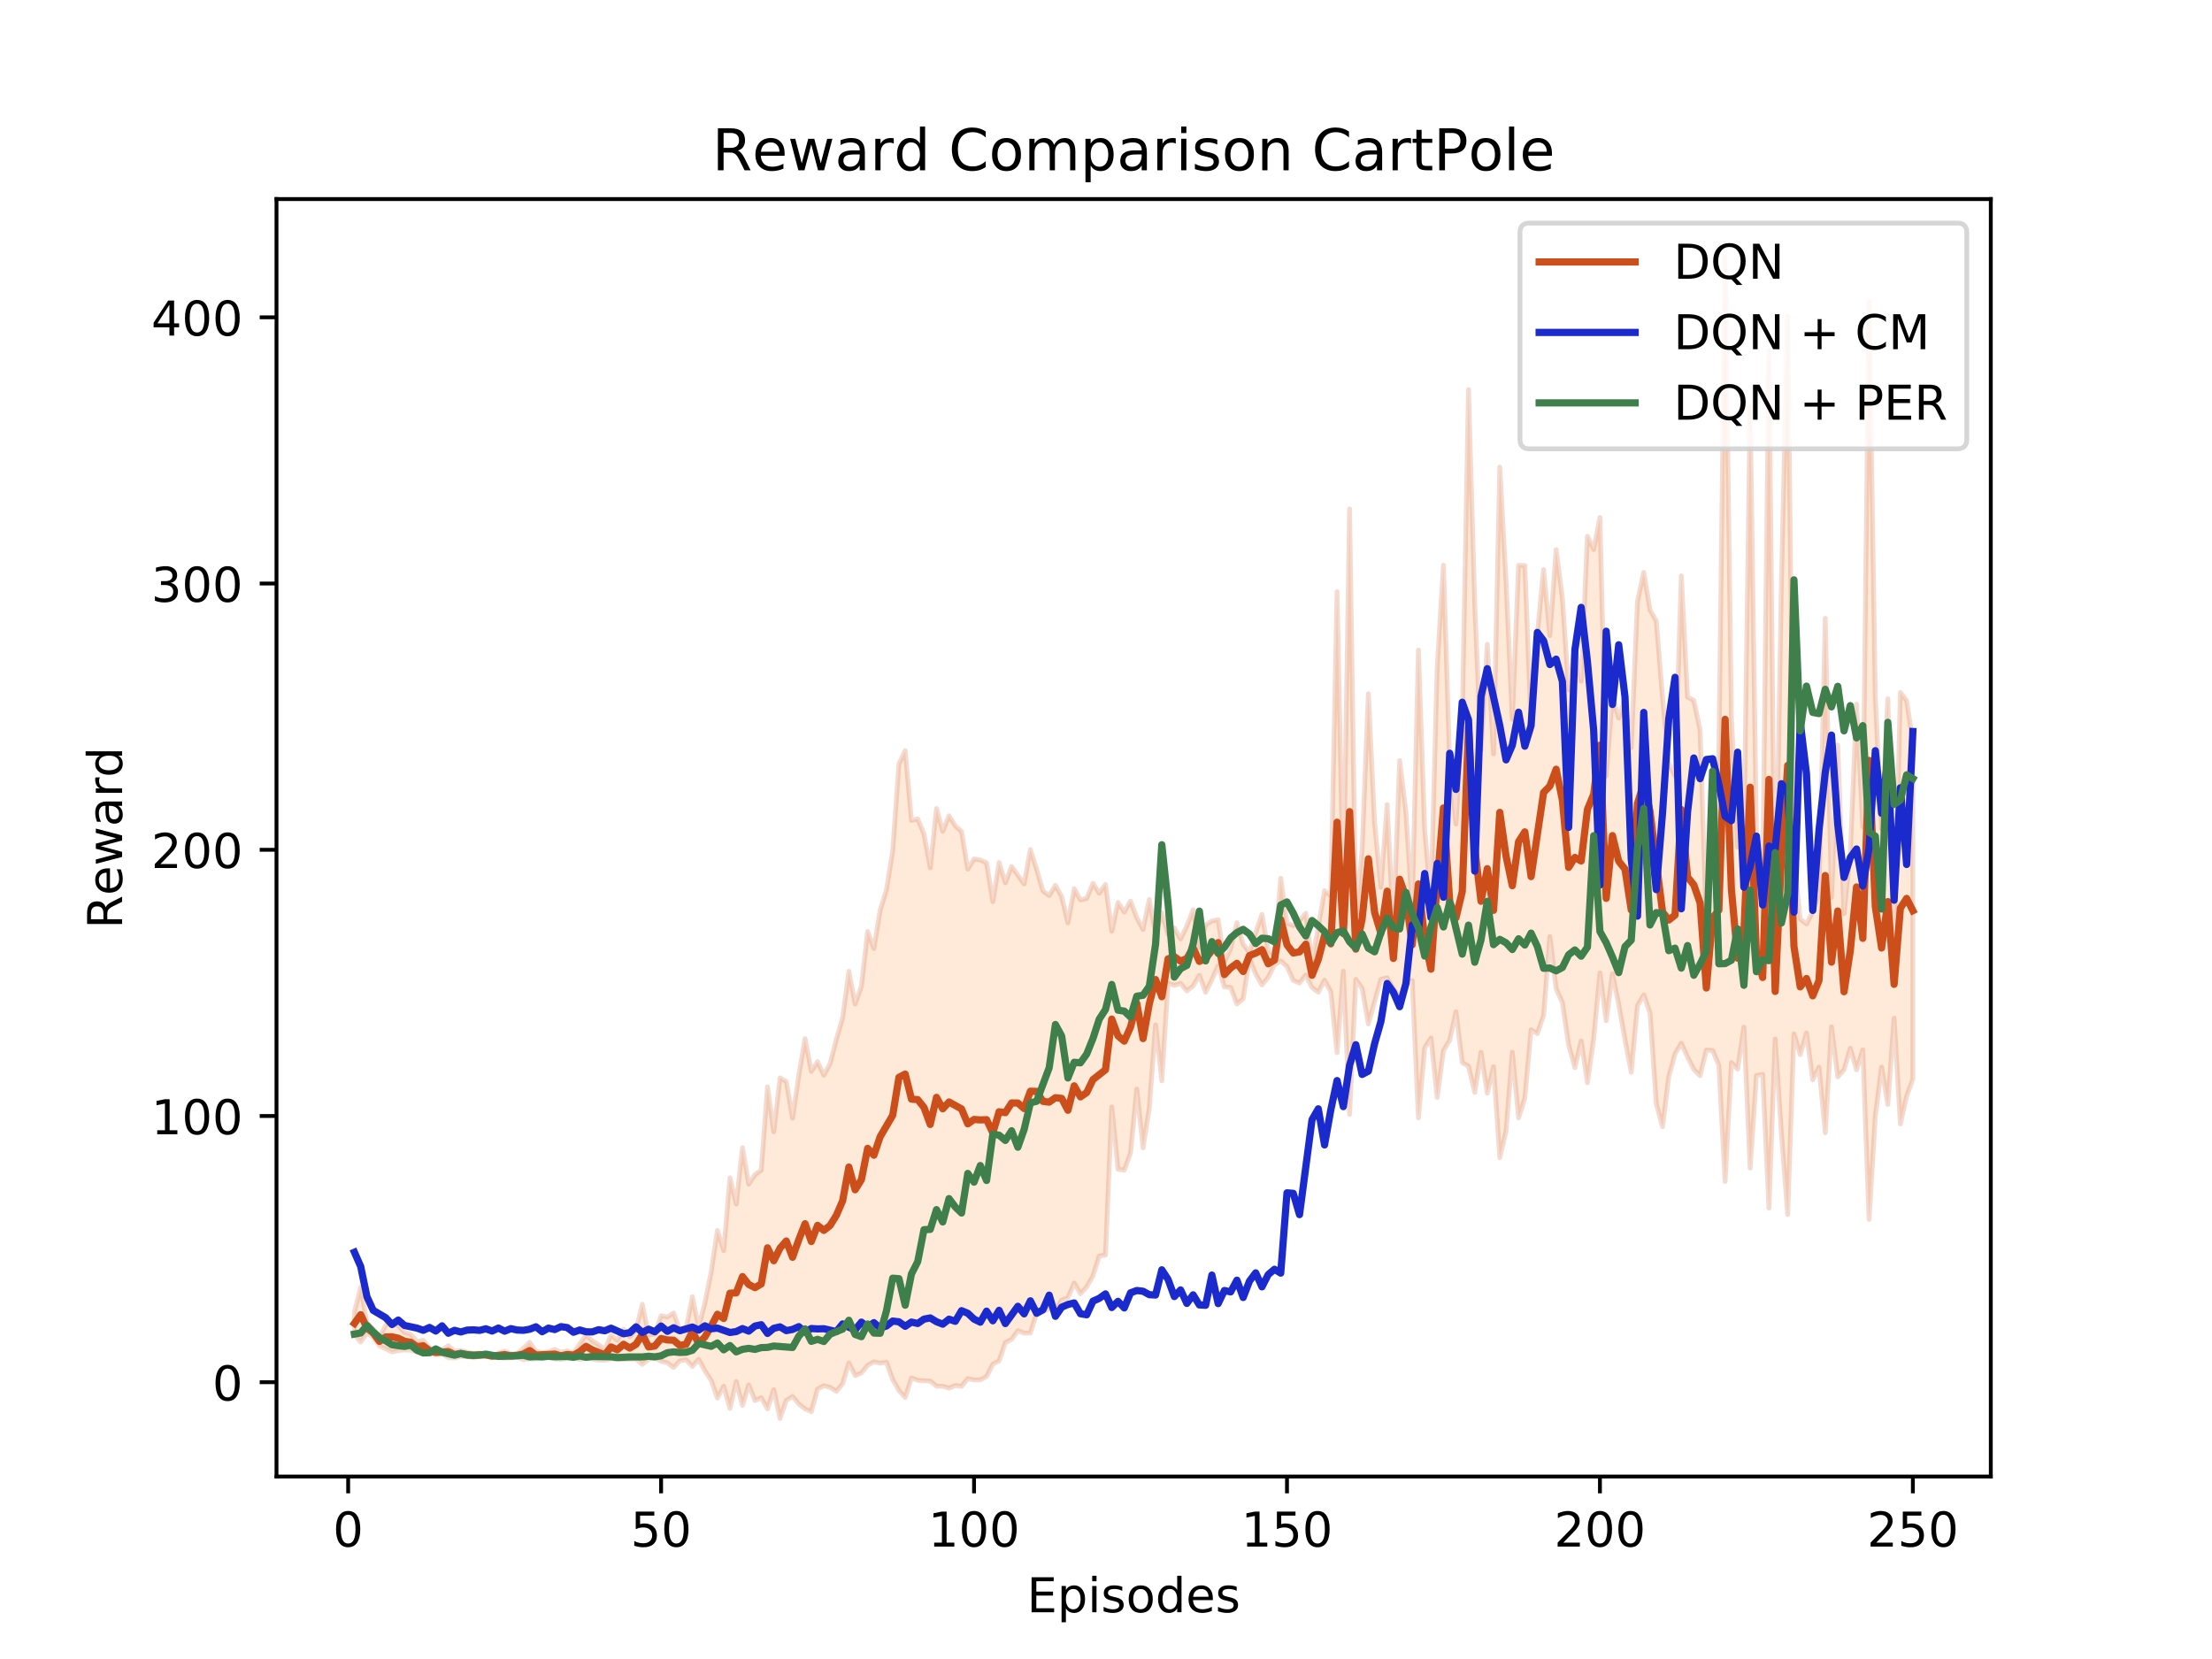 <?xml version="1.0" encoding="utf-8" standalone="no"?>
<!DOCTYPE svg PUBLIC "-//W3C//DTD SVG 1.1//EN"
  "http://www.w3.org/Graphics/SVG/1.1/DTD/svg11.dtd">
<!-- Created with matplotlib (https://matplotlib.org/) -->
<svg height="345.6pt" version="1.1" viewBox="0 0 460.8 345.6" width="460.8pt" xmlns="http://www.w3.org/2000/svg" xmlns:xlink="http://www.w3.org/1999/xlink">
 <defs>
  <style type="text/css">
*{stroke-linecap:butt;stroke-linejoin:round;}
  </style>
 </defs>
 <g id="figure_1">
  <g id="patch_1">
   <path d="M 0 345.6 
L 460.8 345.6 
L 460.8 0 
L 0 0 
z
" style="fill:#ffffff;"/>
  </g>
  <g id="axes_1">
   <g id="patch_2">
    <path d="M 57.6 307.584 
L 414.72 307.584 
L 414.72 41.472 
L 57.6 41.472 
z
" style="fill:#ffffff;"/>
   </g>
   <g id="PolyCollection_1">
    <defs>
     <path d="M 73.833 -72.296 
L 73.833 -67.535 
L 75.137 -66.029 
L 76.44 -67.912 
L 77.744 -67.039 
L 79.048 -65.214 
L 80.352 -64.624 
L 81.656 -63.963 
L 82.96 -64.257 
L 84.263 -64.381 
L 85.567 -64.332 
L 86.871 -63.947 
L 88.175 -64.102 
L 89.479 -63.605 
L 90.783 -63.398 
L 92.086 -63.539 
L 93.39 -62.781 
L 94.694 -62.724 
L 95.998 -62.993 
L 97.302 -63.021 
L 98.606 -62.765 
L 99.909 -63.064 
L 101.213 -63.077 
L 102.517 -63.01 
L 103.821 -62.793 
L 105.125 -62.678 
L 106.429 -62.732 
L 107.732 -62.966 
L 109.036 -62.339 
L 110.34 -62.544 
L 111.644 -62.497 
L 112.948 -63.003 
L 114.252 -62.77 
L 115.555 -62.515 
L 116.859 -62.412 
L 118.163 -62.671 
L 119.467 -62.855 
L 120.771 -62.382 
L 122.075 -62.736 
L 123.378 -62.496 
L 124.682 -62.246 
L 125.986 -62.237 
L 127.29 -62.537 
L 128.594 -62.445 
L 129.898 -62.422 
L 131.201 -62.444 
L 132.505 -62.481 
L 133.809 -61.374 
L 135.113 -62.471 
L 136.417 -62.719 
L 137.721 -62.01 
L 139.024 -61.698 
L 140.328 -60.715 
L 141.632 -62.121 
L 142.936 -62.33 
L 144.24 -60.94 
L 145.544 -62.441 
L 146.847 -60.019 
L 148.151 -58.055 
L 149.455 -54.353 
L 150.759 -56.816 
L 152.063 -52.175 
L 153.367 -57.777 
L 154.67 -52.807 
L 155.974 -57.115 
L 157.278 -53.82 
L 158.582 -54.443 
L 159.886 -52.1 
L 161.19 -56.12 
L 162.493 -50.112 
L 163.797 -53.869 
L 165.101 -54.699 
L 166.405 -53.121 
L 167.709 -52.105 
L 169.013 -51.536 
L 170.316 -56.236 
L 171.62 -56.946 
L 172.924 -56.578 
L 174.228 -55.765 
L 175.532 -57.315 
L 176.836 -61.707 
L 178.139 -59.043 
L 179.443 -59.581 
L 180.747 -61.187 
L 182.051 -61.902 
L 183.355 -61.631 
L 184.659 -61.805 
L 185.962 -58.205 
L 187.266 -55.93 
L 188.57 -54.473 
L 189.874 -58.576 
L 191.178 -58.062 
L 192.482 -57.951 
L 193.785 -57.908 
L 195.089 -56.835 
L 196.393 -56.824 
L 197.697 -56.423 
L 199.001 -56.984 
L 200.305 -56.799 
L 201.608 -58.422 
L 202.912 -58.119 
L 204.216 -58.151 
L 205.52 -58.847 
L 206.824 -61.42 
L 208.128 -62.094 
L 209.431 -65.931 
L 210.735 -66.582 
L 212.039 -68.378 
L 213.343 -67.883 
L 214.647 -67.917 
L 215.951 -72.019 
L 217.254 -72.321 
L 218.558 -72.958 
L 219.862 -72.7 
L 221.166 -74.762 
L 222.47 -75.283 
L 223.774 -78.319 
L 225.077 -76.069 
L 226.381 -77.536 
L 227.685 -79.806 
L 228.989 -83.944 
L 230.293 -84.148 
L 231.597 -115.002 
L 232.9 -102.029 
L 234.204 -101.833 
L 235.508 -105.395 
L 236.812 -118.742 
L 238.116 -106.495 
L 239.42 -114.747 
L 240.723 -132.115 
L 242.027 -120.459 
L 243.331 -140.784 
L 244.635 -140.324 
L 245.939 -140.744 
L 247.243 -139.17 
L 248.546 -140.205 
L 249.85 -142.438 
L 251.154 -138.887 
L 252.458 -141.503 
L 253.762 -144.46 
L 255.066 -139.996 
L 256.369 -139.9 
L 257.673 -136.453 
L 258.977 -137.532 
L 260.281 -145.894 
L 261.585 -142.703 
L 262.889 -140.42 
L 264.192 -142.001 
L 265.496 -144.583 
L 266.8 -145.423 
L 268.104 -144.25 
L 269.408 -141.356 
L 270.712 -140.818 
L 272.015 -142.48 
L 273.319 -139.878 
L 274.623 -138.907 
L 275.927 -141.396 
L 277.231 -138.991 
L 278.535 -126.304 
L 279.838 -143.278 
L 281.142 -113.449 
L 282.446 -141.587 
L 283.75 -139.709 
L 285.054 -132.289 
L 286.358 -136.921 
L 287.661 -141.588 
L 288.965 -141.909 
L 290.269 -139.695 
L 291.573 -137.715 
L 292.877 -140.983 
L 294.181 -141.313 
L 295.484 -112.729 
L 296.788 -127.304 
L 298.092 -129.376 
L 299.396 -116.99 
L 300.7 -126.72 
L 302.004 -128.922 
L 303.307 -134.842 
L 304.611 -124.24 
L 305.915 -123.5 
L 307.219 -118.028 
L 308.523 -126.387 
L 309.827 -117.889 
L 311.13 -123.382 
L 312.434 -104.429 
L 313.738 -109.985 
L 315.042 -126.412 
L 316.346 -112.712 
L 317.65 -116.82 
L 318.953 -131.094 
L 320.257 -130.271 
L 321.561 -134.074 
L 322.865 -150.51 
L 324.169 -139.606 
L 325.473 -136.751 
L 326.776 -127.93 
L 328.08 -123.204 
L 329.384 -128.771 
L 330.688 -120.029 
L 331.992 -129.195 
L 333.296 -142.941 
L 334.599 -132.938 
L 335.903 -142.766 
L 337.207 -136.386 
L 338.511 -129.032 
L 339.815 -122.232 
L 341.119 -136.113 
L 342.422 -138.366 
L 343.726 -134.603 
L 345.03 -115.689 
L 346.334 -110.864 
L 347.638 -121.256 
L 348.942 -126.047 
L 350.245 -128.277 
L 351.549 -125.396 
L 352.853 -122.819 
L 354.157 -121.502 
L 355.461 -126.848 
L 356.765 -126.77 
L 358.068 -123.691 
L 359.372 -99.472 
L 360.676 -124.244 
L 361.98 -122.884 
L 363.284 -131.622 
L 364.588 -102.275 
L 365.891 -121.537 
L 367.195 -121.806 
L 368.499 -93.932 
L 369.803 -129.16 
L 371.107 -109.447 
L 372.411 -92.593 
L 373.714 -130.246 
L 375.018 -125.879 
L 376.322 -130.408 
L 377.626 -120.665 
L 378.93 -123.316 
L 380.234 -109.62 
L 381.537 -131.69 
L 382.841 -121.255 
L 384.145 -122.743 
L 385.449 -127.241 
L 386.753 -122.716 
L 388.057 -126.927 
L 389.36 -91.582 
L 390.664 -113.129 
L 391.968 -123.3 
L 393.272 -115.523 
L 394.576 -133.5 
L 395.88 -111.456 
L 397.183 -117.24 
L 398.487 -120.808 
L 398.487 -190.973 
L 398.487 -190.973 
L 397.183 -199.644 
L 395.88 -201.352 
L 394.576 -147.584 
L 393.272 -200.029 
L 391.968 -172.925 
L 390.664 -200.316 
L 389.36 -282.785 
L 388.057 -173.319 
L 386.753 -198.937 
L 385.449 -167.847 
L 384.145 -155.264 
L 382.841 -190.388 
L 381.537 -158.657 
L 380.234 -216.803 
L 378.93 -159.377 
L 377.626 -155.623 
L 376.322 -153.117 
L 375.018 -154.152 
L 373.714 -166.617 
L 372.411 -279.694 
L 371.107 -224.49 
L 369.803 -148.957 
L 368.499 -272.532 
L 367.195 -162.135 
L 365.891 -172.026 
L 364.588 -260.944 
L 363.284 -170.815 
L 361.98 -169.098 
L 360.676 -196.55 
L 359.372 -292.032 
L 358.068 -188.313 
L 356.765 -182.071 
L 355.461 -152.711 
L 354.157 -193.524 
L 352.853 -199.693 
L 351.549 -200.389 
L 350.245 -225.626 
L 348.942 -183.904 
L 347.638 -186.615 
L 346.334 -200.39 
L 345.03 -216.224 
L 343.726 -218.55 
L 342.422 -226.378 
L 341.119 -220.341 
L 339.815 -189.855 
L 338.511 -200.08 
L 337.207 -195.998 
L 335.903 -200.294 
L 334.599 -183.973 
L 333.296 -237.803 
L 331.992 -231.113 
L 330.688 -233.902 
L 329.384 -203.697 
L 328.08 -210.761 
L 326.776 -201.876 
L 325.473 -220.978 
L 324.169 -231.101 
L 322.865 -213.181 
L 321.561 -226.955 
L 320.257 -213.51 
L 318.953 -194.885 
L 317.65 -227.793 
L 316.346 -227.825 
L 315.042 -195.768 
L 313.738 -224.507 
L 312.434 -248.309 
L 311.13 -188.538 
L 309.827 -211.39 
L 308.523 -189.305 
L 307.219 -219.735 
L 305.915 -264.454 
L 304.611 -195.527 
L 303.307 -173.944 
L 302.004 -186.519 
L 300.7 -227.848 
L 299.396 -206.715 
L 298.092 -158.031 
L 296.788 -172.747 
L 295.484 -210.172 
L 294.181 -156.243 
L 292.877 -176.427 
L 291.573 -187.155 
L 290.269 -152.176 
L 288.965 -177.997 
L 287.661 -160.765 
L 286.358 -174.112 
L 285.054 -201.094 
L 283.75 -168.579 
L 282.446 -154.167 
L 281.142 -239.593 
L 279.838 -158.936 
L 278.535 -222.33 
L 277.231 -158.981 
L 275.927 -160.043 
L 274.623 -152.549 
L 273.319 -144.978 
L 272.015 -155.353 
L 270.712 -153.799 
L 269.408 -152.789 
L 268.104 -153.278 
L 266.8 -162.642 
L 265.496 -146.65 
L 264.192 -147.652 
L 262.889 -155.112 
L 261.585 -151.387 
L 260.281 -147.17 
L 258.977 -148.904 
L 257.673 -153.394 
L 256.369 -148.006 
L 255.066 -145.165 
L 253.762 -154.012 
L 252.458 -153.724 
L 251.154 -152.957 
L 249.85 -148.213 
L 248.546 -156.076 
L 247.243 -152.701 
L 245.939 -149.99 
L 244.635 -152.296 
L 243.331 -150.921 
L 242.027 -155.468 
L 240.723 -150.966 
L 239.42 -158.213 
L 238.116 -151.99 
L 236.812 -154.439 
L 235.508 -157.888 
L 234.204 -155.598 
L 232.9 -157.593 
L 231.597 -151.608 
L 230.293 -161.36 
L 228.989 -159.512 
L 227.685 -161.598 
L 226.381 -158.46 
L 225.077 -158.125 
L 223.774 -160.478 
L 222.47 -153.337 
L 221.166 -158.822 
L 219.862 -161.161 
L 218.558 -159.045 
L 217.254 -160.015 
L 215.951 -164.477 
L 214.647 -168.634 
L 213.343 -161.458 
L 212.039 -163.265 
L 210.735 -165.089 
L 209.431 -161.691 
L 208.128 -165.917 
L 206.824 -157.772 
L 205.52 -165.863 
L 204.216 -166.449 
L 202.912 -166.675 
L 201.608 -164.541 
L 200.305 -172.376 
L 199.001 -173.55 
L 197.697 -175.664 
L 196.393 -172.407 
L 195.089 -177.165 
L 193.785 -164.806 
L 192.482 -171.862 
L 191.178 -174.995 
L 189.874 -174.675 
L 188.57 -189.232 
L 187.266 -186.416 
L 185.962 -168.308 
L 184.659 -160.216 
L 183.355 -155.98 
L 182.051 -148.001 
L 180.747 -151.572 
L 179.443 -140.117 
L 178.139 -136.44 
L 176.836 -143.26 
L 175.532 -133.566 
L 174.228 -129.07 
L 172.924 -124.042 
L 171.62 -121.623 
L 170.316 -124.44 
L 169.013 -122.401 
L 167.709 -129.236 
L 166.405 -121.593 
L 165.101 -112.667 
L 163.797 -120.291 
L 162.493 -121.053 
L 161.19 -109.804 
L 159.886 -119.203 
L 158.582 -101.831 
L 157.278 -100.901 
L 155.974 -98.909 
L 154.67 -106.517 
L 153.367 -94.753 
L 152.063 -100.244 
L 150.759 -85.066 
L 149.455 -89.276 
L 148.151 -80.611 
L 146.847 -74.182 
L 145.544 -69.015 
L 144.24 -75.479 
L 142.936 -68.821 
L 141.632 -68.476 
L 140.328 -72.1 
L 139.024 -71.228 
L 137.721 -71.525 
L 136.417 -67.683 
L 135.113 -67.543 
L 133.809 -73.909 
L 132.505 -68.642 
L 131.201 -67.099 
L 129.898 -68.701 
L 128.594 -66.377 
L 127.29 -67.477 
L 125.986 -64.478 
L 124.682 -65.495 
L 123.378 -66.27 
L 122.075 -67.528 
L 120.771 -65.636 
L 119.467 -63.749 
L 118.163 -64.209 
L 116.859 -63.886 
L 115.555 -64.504 
L 114.252 -63.972 
L 112.948 -63.795 
L 111.644 -64.134 
L 110.34 -65.973 
L 109.036 -64.735 
L 107.732 -63.582 
L 106.429 -63.567 
L 105.125 -64.148 
L 103.821 -63.7 
L 102.517 -63.15 
L 101.213 -63.609 
L 99.909 -63.706 
L 98.606 -63.672 
L 97.302 -63.915 
L 95.998 -64.275 
L 94.694 -64.129 
L 93.39 -65.265 
L 92.086 -64.395 
L 90.783 -64.314 
L 89.479 -64.828 
L 88.175 -66.383 
L 86.871 -66.15 
L 85.567 -67.623 
L 84.263 -68.018 
L 82.96 -69.389 
L 81.656 -70.266 
L 80.352 -69.55 
L 79.048 -67.102 
L 77.744 -68.798 
L 76.44 -70.005 
L 75.137 -77.434 
L 73.833 -72.296 
z
" id="m6d8ba74c67" style="stroke:#cc4f1b;stroke-opacity:0.2;"/>
    </defs>
    <g clip-path="url(#p0274ba2ac3)">
     <use style="fill:#ff9848;fill-opacity:0.2;stroke:#cc4f1b;stroke-opacity:0.2;" x="0" xlink:href="#m6d8ba74c67" y="345.6"/>
    </g>
   </g>
   <g id="matplotlib.axis_1">
    <g id="xtick_1">
     <g id="line2d_1">
      <defs>
       <path d="M 0 0 
L 0 3.5 
" id="m2597cf3ecc" style="stroke:#000000;stroke-width:0.8;"/>
      </defs>
      <g>
       <use style="stroke:#000000;stroke-width:0.8;" x="72.529" xlink:href="#m2597cf3ecc" y="307.584"/>
      </g>
     </g>
     <g id="text_1">
      <!-- 0 -->
      <defs>
       <path d="M 31.781 66.406 
Q 24.172 66.406 20.328 58.906 
Q 16.5 51.422 16.5 36.375 
Q 16.5 21.391 20.328 13.891 
Q 24.172 6.391 31.781 6.391 
Q 39.453 6.391 43.281 13.891 
Q 47.125 21.391 47.125 36.375 
Q 47.125 51.422 43.281 58.906 
Q 39.453 66.406 31.781 66.406 
z
M 31.781 74.219 
Q 44.047 74.219 50.516 64.516 
Q 56.984 54.828 56.984 36.375 
Q 56.984 17.969 50.516 8.266 
Q 44.047 -1.422 31.781 -1.422 
Q 19.531 -1.422 13.062 8.266 
Q 6.594 17.969 6.594 36.375 
Q 6.594 54.828 13.062 64.516 
Q 19.531 74.219 31.781 74.219 
z
" id="DejaVuSans-48"/>
      </defs>
      <g transform="translate(69.348 322.182)scale(0.1 -0.1)">
       <use xlink:href="#DejaVuSans-48"/>
      </g>
     </g>
    </g>
    <g id="xtick_2">
     <g id="line2d_2">
      <g>
       <use style="stroke:#000000;stroke-width:0.8;" x="137.721" xlink:href="#m2597cf3ecc" y="307.584"/>
      </g>
     </g>
     <g id="text_2">
      <!-- 50 -->
      <defs>
       <path d="M 10.797 72.906 
L 49.516 72.906 
L 49.516 64.594 
L 19.828 64.594 
L 19.828 46.734 
Q 21.969 47.469 24.109 47.828 
Q 26.266 48.188 28.422 48.188 
Q 40.625 48.188 47.75 41.5 
Q 54.891 34.812 54.891 23.391 
Q 54.891 11.625 47.562 5.094 
Q 40.234 -1.422 26.906 -1.422 
Q 22.312 -1.422 17.547 -0.641 
Q 12.797 0.141 7.719 1.703 
L 7.719 11.625 
Q 12.109 9.234 16.797 8.062 
Q 21.484 6.891 26.703 6.891 
Q 35.156 6.891 40.078 11.328 
Q 45.016 15.766 45.016 23.391 
Q 45.016 31 40.078 35.438 
Q 35.156 39.891 26.703 39.891 
Q 22.75 39.891 18.812 39.016 
Q 14.891 38.141 10.797 36.281 
z
" id="DejaVuSans-53"/>
      </defs>
      <g transform="translate(131.358 322.182)scale(0.1 -0.1)">
       <use xlink:href="#DejaVuSans-53"/>
       <use x="63.623" xlink:href="#DejaVuSans-48"/>
      </g>
     </g>
    </g>
    <g id="xtick_3">
     <g id="line2d_3">
      <g>
       <use style="stroke:#000000;stroke-width:0.8;" x="202.912" xlink:href="#m2597cf3ecc" y="307.584"/>
      </g>
     </g>
     <g id="text_3">
      <!-- 100 -->
      <defs>
       <path d="M 12.406 8.297 
L 28.516 8.297 
L 28.516 63.922 
L 10.984 60.406 
L 10.984 69.391 
L 28.422 72.906 
L 38.281 72.906 
L 38.281 8.297 
L 54.391 8.297 
L 54.391 0 
L 12.406 0 
z
" id="DejaVuSans-49"/>
      </defs>
      <g transform="translate(193.368 322.182)scale(0.1 -0.1)">
       <use xlink:href="#DejaVuSans-49"/>
       <use x="63.623" xlink:href="#DejaVuSans-48"/>
       <use x="127.246" xlink:href="#DejaVuSans-48"/>
      </g>
     </g>
    </g>
    <g id="xtick_4">
     <g id="line2d_4">
      <g>
       <use style="stroke:#000000;stroke-width:0.8;" x="268.104" xlink:href="#m2597cf3ecc" y="307.584"/>
      </g>
     </g>
     <g id="text_4">
      <!-- 150 -->
      <g transform="translate(258.56 322.182)scale(0.1 -0.1)">
       <use xlink:href="#DejaVuSans-49"/>
       <use x="63.623" xlink:href="#DejaVuSans-53"/>
       <use x="127.246" xlink:href="#DejaVuSans-48"/>
      </g>
     </g>
    </g>
    <g id="xtick_5">
     <g id="line2d_5">
      <g>
       <use style="stroke:#000000;stroke-width:0.8;" x="333.296" xlink:href="#m2597cf3ecc" y="307.584"/>
      </g>
     </g>
     <g id="text_5">
      <!-- 200 -->
      <defs>
       <path d="M 19.188 8.297 
L 53.609 8.297 
L 53.609 0 
L 7.328 0 
L 7.328 8.297 
Q 12.938 14.109 22.625 23.891 
Q 32.328 33.688 34.812 36.531 
Q 39.547 41.844 41.422 45.531 
Q 43.312 49.219 43.312 52.781 
Q 43.312 58.594 39.234 62.25 
Q 35.156 65.922 28.609 65.922 
Q 23.969 65.922 18.812 64.312 
Q 13.672 62.703 7.812 59.422 
L 7.812 69.391 
Q 13.766 71.781 18.938 73 
Q 24.125 74.219 28.422 74.219 
Q 39.75 74.219 46.484 68.547 
Q 53.219 62.891 53.219 53.422 
Q 53.219 48.922 51.531 44.891 
Q 49.859 40.875 45.406 35.406 
Q 44.188 33.984 37.641 27.219 
Q 31.109 20.453 19.188 8.297 
z
" id="DejaVuSans-50"/>
      </defs>
      <g transform="translate(323.752 322.182)scale(0.1 -0.1)">
       <use xlink:href="#DejaVuSans-50"/>
       <use x="63.623" xlink:href="#DejaVuSans-48"/>
       <use x="127.246" xlink:href="#DejaVuSans-48"/>
      </g>
     </g>
    </g>
    <g id="xtick_6">
     <g id="line2d_6">
      <g>
       <use style="stroke:#000000;stroke-width:0.8;" x="398.487" xlink:href="#m2597cf3ecc" y="307.584"/>
      </g>
     </g>
     <g id="text_6">
      <!-- 250 -->
      <g transform="translate(388.944 322.182)scale(0.1 -0.1)">
       <use xlink:href="#DejaVuSans-50"/>
       <use x="63.623" xlink:href="#DejaVuSans-53"/>
       <use x="127.246" xlink:href="#DejaVuSans-48"/>
      </g>
     </g>
    </g>
    <g id="text_7">
     <!-- Episodes -->
     <defs>
      <path d="M 9.812 72.906 
L 55.906 72.906 
L 55.906 64.594 
L 19.672 64.594 
L 19.672 43.016 
L 54.391 43.016 
L 54.391 34.719 
L 19.672 34.719 
L 19.672 8.297 
L 56.781 8.297 
L 56.781 0 
L 9.812 0 
z
" id="DejaVuSans-69"/>
      <path d="M 18.109 8.203 
L 18.109 -20.797 
L 9.078 -20.797 
L 9.078 54.688 
L 18.109 54.688 
L 18.109 46.391 
Q 20.953 51.266 25.266 53.625 
Q 29.594 56 35.594 56 
Q 45.562 56 51.781 48.094 
Q 58.016 40.188 58.016 27.297 
Q 58.016 14.406 51.781 6.484 
Q 45.562 -1.422 35.594 -1.422 
Q 29.594 -1.422 25.266 0.953 
Q 20.953 3.328 18.109 8.203 
z
M 48.688 27.297 
Q 48.688 37.203 44.609 42.844 
Q 40.531 48.484 33.406 48.484 
Q 26.266 48.484 22.188 42.844 
Q 18.109 37.203 18.109 27.297 
Q 18.109 17.391 22.188 11.75 
Q 26.266 6.109 33.406 6.109 
Q 40.531 6.109 44.609 11.75 
Q 48.688 17.391 48.688 27.297 
z
" id="DejaVuSans-112"/>
      <path d="M 9.422 54.688 
L 18.406 54.688 
L 18.406 0 
L 9.422 0 
z
M 9.422 75.984 
L 18.406 75.984 
L 18.406 64.594 
L 9.422 64.594 
z
" id="DejaVuSans-105"/>
      <path d="M 44.281 53.078 
L 44.281 44.578 
Q 40.484 46.531 36.375 47.5 
Q 32.281 48.484 27.875 48.484 
Q 21.188 48.484 17.844 46.438 
Q 14.5 44.391 14.5 40.281 
Q 14.5 37.156 16.891 35.375 
Q 19.281 33.594 26.516 31.984 
L 29.594 31.297 
Q 39.156 29.25 43.188 25.516 
Q 47.219 21.781 47.219 15.094 
Q 47.219 7.469 41.188 3.016 
Q 35.156 -1.422 24.609 -1.422 
Q 20.219 -1.422 15.453 -0.562 
Q 10.688 0.297 5.422 2 
L 5.422 11.281 
Q 10.406 8.688 15.234 7.391 
Q 20.062 6.109 24.812 6.109 
Q 31.156 6.109 34.562 8.281 
Q 37.984 10.453 37.984 14.406 
Q 37.984 18.062 35.516 20.016 
Q 33.062 21.969 24.703 23.781 
L 21.578 24.516 
Q 13.234 26.266 9.516 29.906 
Q 5.812 33.547 5.812 39.891 
Q 5.812 47.609 11.281 51.797 
Q 16.75 56 26.812 56 
Q 31.781 56 36.172 55.266 
Q 40.578 54.547 44.281 53.078 
z
" id="DejaVuSans-115"/>
      <path d="M 30.609 48.391 
Q 23.391 48.391 19.188 42.75 
Q 14.984 37.109 14.984 27.297 
Q 14.984 17.484 19.156 11.844 
Q 23.344 6.203 30.609 6.203 
Q 37.797 6.203 41.984 11.859 
Q 46.188 17.531 46.188 27.297 
Q 46.188 37.016 41.984 42.703 
Q 37.797 48.391 30.609 48.391 
z
M 30.609 56 
Q 42.328 56 49.016 48.375 
Q 55.719 40.766 55.719 27.297 
Q 55.719 13.875 49.016 6.219 
Q 42.328 -1.422 30.609 -1.422 
Q 18.844 -1.422 12.172 6.219 
Q 5.516 13.875 5.516 27.297 
Q 5.516 40.766 12.172 48.375 
Q 18.844 56 30.609 56 
z
" id="DejaVuSans-111"/>
      <path d="M 45.406 46.391 
L 45.406 75.984 
L 54.391 75.984 
L 54.391 0 
L 45.406 0 
L 45.406 8.203 
Q 42.578 3.328 38.25 0.953 
Q 33.938 -1.422 27.875 -1.422 
Q 17.969 -1.422 11.734 6.484 
Q 5.516 14.406 5.516 27.297 
Q 5.516 40.188 11.734 48.094 
Q 17.969 56 27.875 56 
Q 33.938 56 38.25 53.625 
Q 42.578 51.266 45.406 46.391 
z
M 14.797 27.297 
Q 14.797 17.391 18.875 11.75 
Q 22.953 6.109 30.078 6.109 
Q 37.203 6.109 41.297 11.75 
Q 45.406 17.391 45.406 27.297 
Q 45.406 37.203 41.297 42.844 
Q 37.203 48.484 30.078 48.484 
Q 22.953 48.484 18.875 42.844 
Q 14.797 37.203 14.797 27.297 
z
" id="DejaVuSans-100"/>
      <path d="M 56.203 29.594 
L 56.203 25.203 
L 14.891 25.203 
Q 15.484 15.922 20.484 11.062 
Q 25.484 6.203 34.422 6.203 
Q 39.594 6.203 44.453 7.469 
Q 49.312 8.734 54.109 11.281 
L 54.109 2.781 
Q 49.266 0.734 44.188 -0.344 
Q 39.109 -1.422 33.891 -1.422 
Q 20.797 -1.422 13.156 6.188 
Q 5.516 13.812 5.516 26.812 
Q 5.516 40.234 12.766 48.109 
Q 20.016 56 32.328 56 
Q 43.359 56 49.781 48.891 
Q 56.203 41.797 56.203 29.594 
z
M 47.219 32.234 
Q 47.125 39.594 43.094 43.984 
Q 39.062 48.391 32.422 48.391 
Q 24.906 48.391 20.391 44.141 
Q 15.875 39.891 15.188 32.172 
z
" id="DejaVuSans-101"/>
     </defs>
     <g transform="translate(213.918 335.861)scale(0.1 -0.1)">
      <use xlink:href="#DejaVuSans-69"/>
      <use x="63.184" xlink:href="#DejaVuSans-112"/>
      <use x="126.66" xlink:href="#DejaVuSans-105"/>
      <use x="154.443" xlink:href="#DejaVuSans-115"/>
      <use x="206.543" xlink:href="#DejaVuSans-111"/>
      <use x="267.725" xlink:href="#DejaVuSans-100"/>
      <use x="331.201" xlink:href="#DejaVuSans-101"/>
      <use x="392.725" xlink:href="#DejaVuSans-115"/>
     </g>
    </g>
   </g>
   <g id="matplotlib.axis_2">
    <g id="ytick_1">
     <g id="line2d_7">
      <defs>
       <path d="M 0 0 
L -3.5 0 
" id="m68454ccf3f" style="stroke:#000000;stroke-width:0.8;"/>
      </defs>
      <g>
       <use style="stroke:#000000;stroke-width:0.8;" x="57.6" xlink:href="#m68454ccf3f" y="287.941"/>
      </g>
     </g>
     <g id="text_8">
      <!-- 0 -->
      <g transform="translate(44.237 291.74)scale(0.1 -0.1)">
       <use xlink:href="#DejaVuSans-48"/>
      </g>
     </g>
    </g>
    <g id="ytick_2">
     <g id="line2d_8">
      <g>
       <use style="stroke:#000000;stroke-width:0.8;" x="57.6" xlink:href="#m68454ccf3f" y="232.482"/>
      </g>
     </g>
     <g id="text_9">
      <!-- 100 -->
      <g transform="translate(31.512 236.281)scale(0.1 -0.1)">
       <use xlink:href="#DejaVuSans-49"/>
       <use x="63.623" xlink:href="#DejaVuSans-48"/>
       <use x="127.246" xlink:href="#DejaVuSans-48"/>
      </g>
     </g>
    </g>
    <g id="ytick_3">
     <g id="line2d_9">
      <g>
       <use style="stroke:#000000;stroke-width:0.8;" x="57.6" xlink:href="#m68454ccf3f" y="177.023"/>
      </g>
     </g>
     <g id="text_10">
      <!-- 200 -->
      <g transform="translate(31.512 180.822)scale(0.1 -0.1)">
       <use xlink:href="#DejaVuSans-50"/>
       <use x="63.623" xlink:href="#DejaVuSans-48"/>
       <use x="127.246" xlink:href="#DejaVuSans-48"/>
      </g>
     </g>
    </g>
    <g id="ytick_4">
     <g id="line2d_10">
      <g>
       <use style="stroke:#000000;stroke-width:0.8;" x="57.6" xlink:href="#m68454ccf3f" y="121.564"/>
      </g>
     </g>
     <g id="text_11">
      <!-- 300 -->
      <defs>
       <path d="M 40.578 39.312 
Q 47.656 37.797 51.625 33 
Q 55.609 28.219 55.609 21.188 
Q 55.609 10.406 48.188 4.484 
Q 40.766 -1.422 27.094 -1.422 
Q 22.516 -1.422 17.656 -0.516 
Q 12.797 0.391 7.625 2.203 
L 7.625 11.719 
Q 11.719 9.328 16.594 8.109 
Q 21.484 6.891 26.812 6.891 
Q 36.078 6.891 40.938 10.547 
Q 45.797 14.203 45.797 21.188 
Q 45.797 27.641 41.281 31.266 
Q 36.766 34.906 28.719 34.906 
L 20.219 34.906 
L 20.219 43.016 
L 29.109 43.016 
Q 36.375 43.016 40.234 45.922 
Q 44.094 48.828 44.094 54.297 
Q 44.094 59.906 40.109 62.906 
Q 36.141 65.922 28.719 65.922 
Q 24.656 65.922 20.016 65.031 
Q 15.375 64.156 9.812 62.312 
L 9.812 71.094 
Q 15.438 72.656 20.344 73.438 
Q 25.25 74.219 29.594 74.219 
Q 40.828 74.219 47.359 69.109 
Q 53.906 64.016 53.906 55.328 
Q 53.906 49.266 50.438 45.094 
Q 46.969 40.922 40.578 39.312 
z
" id="DejaVuSans-51"/>
      </defs>
      <g transform="translate(31.512 125.363)scale(0.1 -0.1)">
       <use xlink:href="#DejaVuSans-51"/>
       <use x="63.623" xlink:href="#DejaVuSans-48"/>
       <use x="127.246" xlink:href="#DejaVuSans-48"/>
      </g>
     </g>
    </g>
    <g id="ytick_5">
     <g id="line2d_11">
      <g>
       <use style="stroke:#000000;stroke-width:0.8;" x="57.6" xlink:href="#m68454ccf3f" y="66.105"/>
      </g>
     </g>
     <g id="text_12">
      <!-- 400 -->
      <defs>
       <path d="M 37.797 64.312 
L 12.891 25.391 
L 37.797 25.391 
z
M 35.203 72.906 
L 47.609 72.906 
L 47.609 25.391 
L 58.016 25.391 
L 58.016 17.188 
L 47.609 17.188 
L 47.609 0 
L 37.797 0 
L 37.797 17.188 
L 4.891 17.188 
L 4.891 26.703 
z
" id="DejaVuSans-52"/>
      </defs>
      <g transform="translate(31.512 69.904)scale(0.1 -0.1)">
       <use xlink:href="#DejaVuSans-52"/>
       <use x="63.623" xlink:href="#DejaVuSans-48"/>
       <use x="127.246" xlink:href="#DejaVuSans-48"/>
      </g>
     </g>
    </g>
    <g id="text_13">
     <!-- Reward -->
     <defs>
      <path d="M 44.391 34.188 
Q 47.562 33.109 50.562 29.594 
Q 53.562 26.078 56.594 19.922 
L 66.609 0 
L 56 0 
L 46.688 18.703 
Q 43.062 26.031 39.672 28.422 
Q 36.281 30.812 30.422 30.812 
L 19.672 30.812 
L 19.672 0 
L 9.812 0 
L 9.812 72.906 
L 32.078 72.906 
Q 44.578 72.906 50.734 67.672 
Q 56.891 62.453 56.891 51.906 
Q 56.891 45.016 53.688 40.469 
Q 50.484 35.938 44.391 34.188 
z
M 19.672 64.797 
L 19.672 38.922 
L 32.078 38.922 
Q 39.203 38.922 42.844 42.219 
Q 46.484 45.516 46.484 51.906 
Q 46.484 58.297 42.844 61.547 
Q 39.203 64.797 32.078 64.797 
z
" id="DejaVuSans-82"/>
      <path d="M 4.203 54.688 
L 13.188 54.688 
L 24.422 12.016 
L 35.594 54.688 
L 46.188 54.688 
L 57.422 12.016 
L 68.609 54.688 
L 77.594 54.688 
L 63.281 0 
L 52.688 0 
L 40.922 44.828 
L 29.109 0 
L 18.5 0 
z
" id="DejaVuSans-119"/>
      <path d="M 34.281 27.484 
Q 23.391 27.484 19.188 25 
Q 14.984 22.516 14.984 16.5 
Q 14.984 11.719 18.141 8.906 
Q 21.297 6.109 26.703 6.109 
Q 34.188 6.109 38.703 11.406 
Q 43.219 16.703 43.219 25.484 
L 43.219 27.484 
z
M 52.203 31.203 
L 52.203 0 
L 43.219 0 
L 43.219 8.297 
Q 40.141 3.328 35.547 0.953 
Q 30.953 -1.422 24.312 -1.422 
Q 15.922 -1.422 10.953 3.297 
Q 6 8.016 6 15.922 
Q 6 25.141 12.172 29.828 
Q 18.359 34.516 30.609 34.516 
L 43.219 34.516 
L 43.219 35.406 
Q 43.219 41.609 39.141 45 
Q 35.062 48.391 27.688 48.391 
Q 23 48.391 18.547 47.266 
Q 14.109 46.141 10.016 43.891 
L 10.016 52.203 
Q 14.938 54.109 19.578 55.047 
Q 24.219 56 28.609 56 
Q 40.484 56 46.344 49.844 
Q 52.203 43.703 52.203 31.203 
z
" id="DejaVuSans-97"/>
      <path d="M 41.109 46.297 
Q 39.594 47.172 37.812 47.578 
Q 36.031 48 33.891 48 
Q 26.266 48 22.188 43.047 
Q 18.109 38.094 18.109 28.812 
L 18.109 0 
L 9.078 0 
L 9.078 54.688 
L 18.109 54.688 
L 18.109 46.188 
Q 20.953 51.172 25.484 53.578 
Q 30.031 56 36.531 56 
Q 37.453 56 38.578 55.875 
Q 39.703 55.766 41.062 55.516 
z
" id="DejaVuSans-114"/>
     </defs>
     <g transform="translate(25.433 193.458)rotate(-90)scale(0.1 -0.1)">
      <use xlink:href="#DejaVuSans-82"/>
      <use x="69.42" xlink:href="#DejaVuSans-101"/>
      <use x="130.943" xlink:href="#DejaVuSans-119"/>
      <use x="212.73" xlink:href="#DejaVuSans-97"/>
      <use x="274.01" xlink:href="#DejaVuSans-114"/>
      <use x="315.107" xlink:href="#DejaVuSans-100"/>
     </g>
    </g>
   </g>
   <g id="line2d_12">
    <path clip-path="url(#p0274ba2ac3)" d="M 73.833 275.685 
L 75.137 273.869 
L 76.44 276.641 
L 77.744 277.681 
L 79.048 279.442 
L 80.352 278.513 
L 81.656 278.485 
L 82.96 278.777 
L 84.263 279.401 
L 85.567 279.622 
L 86.871 280.551 
L 88.175 280.357 
L 89.479 281.383 
L 90.783 281.744 
L 93.39 281.577 
L 94.694 282.174 
L 95.998 281.966 
L 98.606 282.381 
L 99.909 282.215 
L 101.213 282.257 
L 102.517 282.52 
L 105.125 282.187 
L 106.429 282.451 
L 107.732 282.326 
L 109.036 282.063 
L 110.34 281.342 
L 111.644 282.284 
L 115.555 282.09 
L 116.859 282.451 
L 118.163 282.16 
L 119.467 282.298 
L 120.771 281.591 
L 122.075 280.468 
L 123.378 281.217 
L 125.986 282.243 
L 127.29 280.593 
L 128.594 281.189 
L 129.898 280.038 
L 131.201 280.829 
L 132.505 280.038 
L 133.809 277.959 
L 135.113 280.593 
L 136.417 280.399 
L 137.721 278.832 
L 139.024 279.137 
L 140.328 279.193 
L 141.632 280.302 
L 142.936 280.024 
L 144.24 277.39 
L 145.544 279.872 
L 146.847 278.499 
L 148.151 276.267 
L 149.455 273.785 
L 150.759 274.659 
L 152.063 269.39 
L 153.367 269.335 
L 154.67 265.938 
L 155.974 267.588 
L 157.278 268.239 
L 158.582 267.463 
L 159.886 259.948 
L 161.19 262.638 
L 162.493 260.018 
L 163.797 258.52 
L 165.101 261.917 
L 166.405 258.243 
L 167.709 254.929 
L 169.013 258.631 
L 170.316 255.262 
L 171.62 256.316 
L 172.924 255.29 
L 174.228 253.182 
L 175.532 250.16 
L 176.836 243.116 
L 178.139 247.858 
L 179.443 245.751 
L 180.747 239.22 
L 182.051 240.649 
L 183.355 236.794 
L 185.962 232.344 
L 187.266 224.427 
L 188.57 223.747 
L 189.874 228.974 
L 191.178 229.071 
L 192.482 230.694 
L 193.785 234.243 
L 195.089 228.6 
L 196.393 230.985 
L 197.697 229.557 
L 200.305 231.013 
L 201.608 234.118 
L 202.912 233.203 
L 204.216 233.3 
L 205.52 233.245 
L 206.824 236.004 
L 208.128 231.595 
L 209.431 231.789 
L 210.735 229.765 
L 212.039 229.779 
L 213.343 230.929 
L 214.647 227.324 
L 215.951 227.352 
L 217.254 229.432 
L 218.558 229.598 
L 219.862 228.669 
L 221.166 228.808 
L 222.47 231.29 
L 223.774 226.201 
L 225.077 228.503 
L 226.381 227.602 
L 227.685 224.898 
L 230.293 222.846 
L 231.597 212.295 
L 232.9 215.789 
L 234.204 216.884 
L 235.508 213.959 
L 236.812 209.009 
L 238.116 216.357 
L 239.42 209.12 
L 240.723 204.059 
L 242.027 207.637 
L 243.331 199.747 
L 244.635 199.29 
L 245.939 200.233 
L 247.243 199.664 
L 248.546 197.46 
L 249.85 200.274 
L 251.154 199.678 
L 253.762 196.364 
L 255.066 203.02 
L 256.369 201.647 
L 257.673 200.676 
L 258.977 202.382 
L 260.281 199.068 
L 261.585 198.555 
L 262.889 197.834 
L 264.192 200.773 
L 265.496 199.983 
L 266.8 191.567 
L 268.104 196.836 
L 269.408 198.527 
L 270.712 198.292 
L 272.015 196.683 
L 273.319 203.172 
L 274.623 199.872 
L 275.927 194.881 
L 277.231 196.614 
L 278.535 171.283 
L 279.838 194.493 
L 281.142 169.079 
L 282.446 197.723 
L 283.75 191.456 
L 285.054 178.909 
L 286.358 190.084 
L 287.661 194.423 
L 288.965 185.647 
L 290.269 199.664 
L 291.573 183.165 
L 292.877 186.895 
L 294.181 196.822 
L 295.484 184.15 
L 296.788 195.574 
L 298.092 201.896 
L 299.396 183.748 
L 300.7 168.316 
L 302.004 187.879 
L 303.307 191.207 
L 304.611 185.716 
L 305.915 151.623 
L 307.219 176.718 
L 308.523 187.754 
L 309.827 180.961 
L 311.13 189.64 
L 312.434 169.231 
L 313.738 178.354 
L 315.042 184.51 
L 316.346 175.332 
L 317.65 173.293 
L 318.953 182.611 
L 321.561 165.086 
L 322.865 163.755 
L 324.169 160.247 
L 325.473 166.735 
L 326.776 180.697 
L 328.08 178.618 
L 329.384 179.366 
L 330.688 168.635 
L 331.992 165.446 
L 333.296 155.228 
L 334.599 187.144 
L 335.903 174.07 
L 337.207 179.408 
L 338.511 181.044 
L 339.815 189.557 
L 341.119 167.373 
L 342.422 163.228 
L 343.726 169.023 
L 346.334 189.973 
L 347.638 191.664 
L 348.942 190.624 
L 350.245 168.649 
L 351.549 182.708 
L 352.853 184.344 
L 354.157 188.087 
L 355.461 205.82 
L 356.765 191.179 
L 358.068 189.598 
L 359.372 149.848 
L 360.676 185.203 
L 361.98 199.609 
L 363.284 194.382 
L 364.588 163.99 
L 365.891 198.819 
L 367.195 203.63 
L 368.499 162.368 
L 369.803 206.541 
L 371.107 178.631 
L 372.411 159.456 
L 373.714 197.169 
L 375.018 205.585 
L 376.322 203.838 
L 377.626 207.456 
L 378.93 204.254 
L 380.234 182.389 
L 381.537 200.427 
L 382.841 189.779 
L 384.145 206.597 
L 385.449 198.056 
L 386.753 184.774 
L 388.057 195.477 
L 389.36 158.417 
L 390.664 188.877 
L 391.968 197.487 
L 393.272 187.824 
L 394.576 205.058 
L 395.88 189.196 
L 397.183 187.158 
L 398.487 189.709 
L 398.487 189.709 
" style="fill:none;stroke:#cc4f1b;stroke-linecap:square;stroke-width:1.5;"/>
   </g>
   <g id="line2d_13">
    <path clip-path="url(#p0274ba2ac3)" d="M 73.833 260.863 
L 75.137 263.83 
L 76.44 270.125 
L 77.744 272.967 
L 80.352 274.506 
L 81.656 275.92 
L 82.96 274.992 
L 84.263 276.115 
L 86.871 276.669 
L 88.175 277.127 
L 89.479 276.531 
L 90.783 277.279 
L 92.086 276.198 
L 93.39 277.737 
L 94.694 277.127 
L 95.998 277.473 
L 97.302 277.085 
L 98.606 277.03 
L 99.909 277.141 
L 101.213 276.808 
L 102.517 277.279 
L 103.821 276.655 
L 105.125 277.307 
L 106.429 276.78 
L 107.732 277.071 
L 109.036 277.127 
L 110.34 276.905 
L 111.644 276.392 
L 112.948 277.418 
L 114.252 276.669 
L 115.555 276.974 
L 116.859 276.364 
L 118.163 276.558 
L 119.467 277.529 
L 120.771 277.057 
L 122.075 277.432 
L 123.378 277.459 
L 124.682 277.002 
L 125.986 277.224 
L 127.29 276.683 
L 129.898 277.848 
L 131.201 277.612 
L 132.505 276.406 
L 133.809 277.57 
L 135.113 276.891 
L 136.417 277.432 
L 137.721 276.239 
L 139.024 277.335 
L 140.328 276.6 
L 141.632 277.21 
L 144.24 276.447 
L 145.544 277.085 
L 146.847 276.198 
L 148.151 276.808 
L 149.455 276.669 
L 152.063 277.584 
L 153.367 277.39 
L 154.67 276.766 
L 155.974 277.293 
L 157.278 276.239 
L 158.582 275.962 
L 159.886 277.778 
L 161.19 276.711 
L 162.493 276.406 
L 163.797 277.196 
L 165.101 276.946 
L 166.405 276.364 
L 167.709 277.515 
L 169.013 276.752 
L 170.316 276.836 
L 171.62 276.794 
L 174.228 277.39 
L 175.532 275.796 
L 176.836 276.489 
L 178.139 277.044 
L 179.443 275.421 
L 180.747 276.447 
L 182.051 275.532 
L 183.355 276.641 
L 184.659 276.239 
L 185.962 275.2 
L 187.266 275.352 
L 188.57 276.295 
L 189.874 275.408 
L 191.178 275.713 
L 192.482 274.797 
L 193.785 274.548 
L 195.089 275.338 
L 196.393 275.851 
L 197.697 274.811 
L 199.001 275.255 
L 200.305 273.037 
L 201.608 273.577 
L 202.912 274.797 
L 204.216 275.435 
L 205.52 273.134 
L 206.824 275.144 
L 208.128 272.967 
L 209.431 275.726 
L 212.039 272.122 
L 213.343 273.702 
L 214.647 270.985 
L 215.951 273.577 
L 217.254 272.843 
L 218.558 269.806 
L 219.862 274.215 
L 221.166 272.316 
L 222.47 271.747 
L 223.774 271.428 
L 225.077 273.674 
L 226.381 273.896 
L 227.685 271.054 
L 228.989 270.472 
L 230.293 269.543 
L 231.597 272.385 
L 232.9 271.096 
L 234.204 272.468 
L 235.508 269.321 
L 236.812 268.836 
L 238.116 268.988 
L 239.42 269.709 
L 240.723 269.778 
L 242.027 264.524 
L 243.331 266.52 
L 244.635 270.097 
L 245.939 268.711 
L 247.243 271.525 
L 248.546 269.737 
L 249.85 271.844 
L 251.154 271.914 
L 252.458 265.619 
L 253.762 271.567 
L 255.066 268.836 
L 256.369 269.127 
L 257.673 266.687 
L 258.977 270.291 
L 260.281 266.895 
L 261.585 265.161 
L 262.889 268.073 
L 264.192 265.522 
L 265.496 264.413 
L 266.8 265.217 
L 268.104 248.482 
L 269.408 248.593 
L 270.712 253.03 
L 273.319 233.245 
L 274.623 230.985 
L 275.927 238.513 
L 277.231 231.207 
L 278.535 225.106 
L 279.838 230.527 
L 281.142 221.889 
L 282.446 217.633 
L 283.75 223.831 
L 285.054 223.137 
L 286.358 217.397 
L 287.661 212.822 
L 288.965 204.877 
L 290.269 206.708 
L 291.573 209.716 
L 292.877 204.877 
L 294.181 192.69 
L 295.484 193.744 
L 296.788 181.973 
L 298.092 191.165 
L 299.396 179.865 
L 300.7 186.909 
L 302.004 156.919 
L 303.307 164.448 
L 304.611 146.285 
L 305.915 149.945 
L 307.219 181.474 
L 308.523 145.051 
L 309.827 139.297 
L 312.434 151.151 
L 313.738 158.292 
L 315.042 155.242 
L 316.346 148.365 
L 317.65 155.45 
L 318.953 151.151 
L 320.257 131.741 
L 321.561 133.474 
L 322.865 138.437 
L 324.169 137.314 
L 325.473 141.959 
L 326.776 172.365 
L 328.08 135.373 
L 329.384 126.528 
L 330.688 137.8 
L 331.992 152.164 
L 333.296 184.371 
L 334.599 131.491 
L 335.903 146.756 
L 337.207 134.32 
L 338.511 145.134 
L 339.815 178.95 
L 341.119 190.846 
L 342.422 148.406 
L 343.726 172.836 
L 345.03 185.328 
L 346.334 169.384 
L 347.638 149.696 
L 348.942 141.099 
L 350.245 189.321 
L 351.549 169.134 
L 352.853 157.904 
L 354.157 162.216 
L 355.461 158.222 
L 356.765 158.056 
L 358.068 163.394 
L 359.372 170.063 
L 360.676 170.964 
L 361.98 156.697 
L 363.284 184.829 
L 364.588 180.517 
L 365.891 174.181 
L 367.195 188.531 
L 368.499 176.247 
L 369.803 176.926 
L 371.107 163.255 
L 372.411 164.961 
L 373.714 190.028 
L 375.018 150.389 
L 376.322 161.162 
L 377.626 189.654 
L 378.93 172.933 
L 380.234 160.898 
L 381.537 153.134 
L 382.841 171.782 
L 384.145 182.777 
L 385.449 178.645 
L 386.753 176.857 
L 388.057 184.566 
L 389.36 176.607 
L 390.664 156.378 
L 391.968 169.425 
L 393.272 157.904 
L 394.576 187.533 
L 395.88 164.115 
L 397.183 180.087 
L 398.487 152.385 
L 398.487 152.385 
" style="fill:none;stroke:#1b2acc;stroke-linecap:square;stroke-width:1.5;"/>
   </g>
   <g id="line2d_14">
    <path clip-path="url(#p0274ba2ac3)" d="M 73.833 277.917 
L 75.137 277.681 
L 76.44 276.101 
L 77.744 277.473 
L 79.048 278.638 
L 80.352 279.317 
L 81.656 280.149 
L 84.263 280.482 
L 85.567 280.191 
L 86.871 281.286 
L 88.175 281.841 
L 89.479 281.785 
L 90.783 281.009 
L 92.086 281.688 
L 94.694 282.312 
L 95.998 281.952 
L 97.302 282.298 
L 99.909 282.298 
L 101.213 282.09 
L 103.821 282.562 
L 107.732 282.451 
L 109.036 282.326 
L 110.34 282.673 
L 111.644 282.603 
L 112.948 282.673 
L 114.252 282.52 
L 115.555 282.631 
L 118.163 282.576 
L 119.467 282.742 
L 120.771 282.465 
L 122.075 282.742 
L 123.378 282.589 
L 127.29 282.645 
L 128.594 282.797 
L 131.201 282.673 
L 133.809 282.673 
L 135.113 282.534 
L 136.417 282.659 
L 137.721 282.437 
L 139.024 281.799 
L 140.328 281.619 
L 141.632 281.744 
L 142.936 281.688 
L 144.24 281.286 
L 145.544 279.858 
L 148.151 280.468 
L 149.455 279.775 
L 150.759 281.189 
L 152.063 280.302 
L 153.367 281.619 
L 154.67 281.092 
L 155.974 280.884 
L 157.278 281.106 
L 158.582 280.732 
L 159.886 280.69 
L 161.19 280.399 
L 165.101 280.704 
L 166.405 278.347 
L 167.709 276.836 
L 169.013 279.428 
L 170.316 279.012 
L 171.62 279.456 
L 172.924 277.931 
L 175.532 276.877 
L 176.836 275.033 
L 178.139 277.986 
L 179.443 278.458 
L 180.747 275.81 
L 182.051 277.695 
L 183.355 277.751 
L 184.659 273.092 
L 185.962 266.271 
L 187.266 266.368 
L 188.57 271.9 
L 189.874 265.383 
L 191.178 262.818 
L 192.482 256.163 
L 193.785 256.108 
L 195.089 251.99 
L 196.393 254.555 
L 197.697 249.688 
L 199.001 251.435 
L 200.305 252.697 
L 201.608 244.447 
L 202.912 246.264 
L 204.216 242.798 
L 205.52 245.917 
L 206.824 236.267 
L 208.128 236.475 
L 209.431 237.571 
L 210.735 235.56 
L 212.039 238.985 
L 213.343 235.297 
L 214.647 229.751 
L 215.951 229.418 
L 218.558 222.444 
L 219.862 213.418 
L 221.166 215.831 
L 222.47 224.565 
L 223.774 221.293 
L 225.077 221.404 
L 226.381 219.574 
L 227.685 216.33 
L 228.989 212.309 
L 230.293 210.312 
L 231.597 205.085 
L 232.9 210.437 
L 234.204 210.631 
L 235.508 211.879 
L 236.812 207.526 
L 238.116 207.331 
L 239.42 205.46 
L 240.723 196.725 
L 242.027 175.969 
L 243.331 188.267 
L 244.635 203.546 
L 245.939 201.786 
L 247.243 201.106 
L 248.546 196.656 
L 249.85 189.806 
L 251.154 200.177 
L 252.458 196.156 
L 253.762 198.611 
L 255.066 197.321 
L 256.369 195.38 
L 257.673 194.271 
L 258.977 193.605 
L 260.281 194.562 
L 261.585 196.559 
L 262.889 195.449 
L 264.192 195.546 
L 265.496 196.198 
L 266.8 188.531 
L 268.104 187.893 
L 269.408 190.236 
L 270.712 193.078 
L 272.015 194.978 
L 273.319 191.761 
L 274.623 192.829 
L 275.927 194.063 
L 277.231 196.406 
L 278.535 194.271 
L 279.838 193.924 
L 281.142 196.198 
L 282.446 197.515 
L 283.75 194.562 
L 285.054 197.529 
L 286.358 198.278 
L 287.661 194.271 
L 288.965 191.248 
L 290.269 193.259 
L 291.573 193.522 
L 292.877 185.897 
L 294.181 190.375 
L 295.484 193.273 
L 296.788 199.165 
L 298.092 193.12 
L 299.396 189.058 
L 300.7 193.106 
L 302.004 187.962 
L 304.611 198.763 
L 305.915 192.718 
L 307.219 200.455 
L 308.523 195.782 
L 309.827 187.768 
L 311.13 196.794 
L 312.434 195.685 
L 313.738 196.406 
L 315.042 197.806 
L 316.346 195.56 
L 317.65 196.864 
L 318.953 194.382 
L 320.257 197.169 
L 321.561 201.716 
L 322.865 201.647 
L 324.169 202.243 
L 325.473 201.55 
L 326.776 198.888 
L 328.08 197.89 
L 329.384 199.193 
L 330.688 197.307 
L 331.992 174.098 
L 333.296 194.049 
L 334.599 196.378 
L 335.903 199.359 
L 337.207 202.617 
L 338.511 197.21 
L 339.815 195.851 
L 341.119 176.704 
L 342.422 168.427 
L 343.726 192.69 
L 345.03 190.111 
L 346.334 190.306 
L 347.638 198.042 
L 348.942 197.515 
L 350.245 201.675 
L 351.549 196.974 
L 352.853 203.158 
L 354.157 200.843 
L 355.461 198.195 
L 356.765 160.663 
L 358.068 200.773 
L 359.372 200.732 
L 360.676 200.039 
L 361.98 193.508 
L 363.284 205.252 
L 364.588 185.453 
L 365.891 202.423 
L 367.195 199.928 
L 368.499 200.122 
L 369.803 177.605 
L 371.107 192.274 
L 372.411 186.132 
L 373.714 120.788 
L 375.018 152.261 
L 376.322 142.93 
L 377.626 148.406 
L 378.93 148.656 
L 380.234 143.595 
L 381.537 147.255 
L 382.841 142.971 
L 384.145 152.247 
L 385.449 146.992 
L 386.753 153.73 
L 388.057 151.165 
L 389.36 173.363 
L 390.664 174.181 
L 391.968 189.377 
L 393.272 150.472 
L 394.576 167.581 
L 395.88 166.68 
L 397.183 161.411 
L 398.487 162.202 
L 398.487 162.202 
" style="fill:none;stroke:#3f7f4c;stroke-linecap:square;stroke-width:1.5;"/>
   </g>
   <g id="patch_3">
    <path d="M 57.6 307.584 
L 57.6 41.472 
" style="fill:none;stroke:#000000;stroke-linecap:square;stroke-linejoin:miter;stroke-width:0.8;"/>
   </g>
   <g id="patch_4">
    <path d="M 414.72 307.584 
L 414.72 41.472 
" style="fill:none;stroke:#000000;stroke-linecap:square;stroke-linejoin:miter;stroke-width:0.8;"/>
   </g>
   <g id="patch_5">
    <path d="M 57.6 307.584 
L 414.72 307.584 
" style="fill:none;stroke:#000000;stroke-linecap:square;stroke-linejoin:miter;stroke-width:0.8;"/>
   </g>
   <g id="patch_6">
    <path d="M 57.6 41.472 
L 414.72 41.472 
" style="fill:none;stroke:#000000;stroke-linecap:square;stroke-linejoin:miter;stroke-width:0.8;"/>
   </g>
   <g id="text_14">
    <!-- Reward Comparison CartPole -->
    <defs>
     <path id="DejaVuSans-32"/>
     <path d="M 64.406 67.281 
L 64.406 56.891 
Q 59.422 61.531 53.781 63.812 
Q 48.141 66.109 41.797 66.109 
Q 29.297 66.109 22.656 58.469 
Q 16.016 50.828 16.016 36.375 
Q 16.016 21.969 22.656 14.328 
Q 29.297 6.688 41.797 6.688 
Q 48.141 6.688 53.781 8.984 
Q 59.422 11.281 64.406 15.922 
L 64.406 5.609 
Q 59.234 2.094 53.438 0.328 
Q 47.656 -1.422 41.219 -1.422 
Q 24.656 -1.422 15.125 8.703 
Q 5.609 18.844 5.609 36.375 
Q 5.609 53.953 15.125 64.078 
Q 24.656 74.219 41.219 74.219 
Q 47.75 74.219 53.531 72.484 
Q 59.328 70.75 64.406 67.281 
z
" id="DejaVuSans-67"/>
     <path d="M 52 44.188 
Q 55.375 50.25 60.062 53.125 
Q 64.75 56 71.094 56 
Q 79.641 56 84.281 50.016 
Q 88.922 44.047 88.922 33.016 
L 88.922 0 
L 79.891 0 
L 79.891 32.719 
Q 79.891 40.578 77.094 44.375 
Q 74.312 48.188 68.609 48.188 
Q 61.625 48.188 57.562 43.547 
Q 53.516 38.922 53.516 30.906 
L 53.516 0 
L 44.484 0 
L 44.484 32.719 
Q 44.484 40.625 41.703 44.406 
Q 38.922 48.188 33.109 48.188 
Q 26.219 48.188 22.156 43.531 
Q 18.109 38.875 18.109 30.906 
L 18.109 0 
L 9.078 0 
L 9.078 54.688 
L 18.109 54.688 
L 18.109 46.188 
Q 21.188 51.219 25.484 53.609 
Q 29.781 56 35.688 56 
Q 41.656 56 45.828 52.969 
Q 50 49.953 52 44.188 
z
" id="DejaVuSans-109"/>
     <path d="M 54.891 33.016 
L 54.891 0 
L 45.906 0 
L 45.906 32.719 
Q 45.906 40.484 42.875 44.328 
Q 39.844 48.188 33.797 48.188 
Q 26.516 48.188 22.312 43.547 
Q 18.109 38.922 18.109 30.906 
L 18.109 0 
L 9.078 0 
L 9.078 54.688 
L 18.109 54.688 
L 18.109 46.188 
Q 21.344 51.125 25.703 53.562 
Q 30.078 56 35.797 56 
Q 45.219 56 50.047 50.172 
Q 54.891 44.344 54.891 33.016 
z
" id="DejaVuSans-110"/>
     <path d="M 18.312 70.219 
L 18.312 54.688 
L 36.812 54.688 
L 36.812 47.703 
L 18.312 47.703 
L 18.312 18.016 
Q 18.312 11.328 20.141 9.422 
Q 21.969 7.516 27.594 7.516 
L 36.812 7.516 
L 36.812 0 
L 27.594 0 
Q 17.188 0 13.234 3.875 
Q 9.281 7.766 9.281 18.016 
L 9.281 47.703 
L 2.688 47.703 
L 2.688 54.688 
L 9.281 54.688 
L 9.281 70.219 
z
" id="DejaVuSans-116"/>
     <path d="M 19.672 64.797 
L 19.672 37.406 
L 32.078 37.406 
Q 38.969 37.406 42.719 40.969 
Q 46.484 44.531 46.484 51.125 
Q 46.484 57.672 42.719 61.234 
Q 38.969 64.797 32.078 64.797 
z
M 9.812 72.906 
L 32.078 72.906 
Q 44.344 72.906 50.609 67.359 
Q 56.891 61.812 56.891 51.125 
Q 56.891 40.328 50.609 34.812 
Q 44.344 29.297 32.078 29.297 
L 19.672 29.297 
L 19.672 0 
L 9.812 0 
z
" id="DejaVuSans-80"/>
     <path d="M 9.422 75.984 
L 18.406 75.984 
L 18.406 0 
L 9.422 0 
z
" id="DejaVuSans-108"/>
    </defs>
    <g transform="translate(148.376 35.472)scale(0.12 -0.12)">
     <use xlink:href="#DejaVuSans-82"/>
     <use x="69.42" xlink:href="#DejaVuSans-101"/>
     <use x="130.943" xlink:href="#DejaVuSans-119"/>
     <use x="212.73" xlink:href="#DejaVuSans-97"/>
     <use x="274.01" xlink:href="#DejaVuSans-114"/>
     <use x="315.107" xlink:href="#DejaVuSans-100"/>
     <use x="378.584" xlink:href="#DejaVuSans-32"/>
     <use x="410.371" xlink:href="#DejaVuSans-67"/>
     <use x="480.195" xlink:href="#DejaVuSans-111"/>
     <use x="541.377" xlink:href="#DejaVuSans-109"/>
     <use x="638.789" xlink:href="#DejaVuSans-112"/>
     <use x="702.266" xlink:href="#DejaVuSans-97"/>
     <use x="763.545" xlink:href="#DejaVuSans-114"/>
     <use x="804.658" xlink:href="#DejaVuSans-105"/>
     <use x="832.441" xlink:href="#DejaVuSans-115"/>
     <use x="884.541" xlink:href="#DejaVuSans-111"/>
     <use x="945.723" xlink:href="#DejaVuSans-110"/>
     <use x="1009.102" xlink:href="#DejaVuSans-32"/>
     <use x="1040.889" xlink:href="#DejaVuSans-67"/>
     <use x="1110.713" xlink:href="#DejaVuSans-97"/>
     <use x="1171.992" xlink:href="#DejaVuSans-114"/>
     <use x="1213.105" xlink:href="#DejaVuSans-116"/>
     <use x="1252.314" xlink:href="#DejaVuSans-80"/>
     <use x="1312.57" xlink:href="#DejaVuSans-111"/>
     <use x="1373.752" xlink:href="#DejaVuSans-108"/>
     <use x="1401.535" xlink:href="#DejaVuSans-101"/>
    </g>
   </g>
   <g id="legend_1">
    <g id="patch_7">
     <path d="M 318.634 93.506 
L 407.72 93.506 
Q 409.72 93.506 409.72 91.506 
L 409.72 48.472 
Q 409.72 46.472 407.72 46.472 
L 318.634 46.472 
Q 316.634 46.472 316.634 48.472 
L 316.634 91.506 
Q 316.634 93.506 318.634 93.506 
z
" style="fill:#ffffff;opacity:0.8;stroke:#cccccc;stroke-linejoin:miter;"/>
    </g>
    <g id="line2d_15">
     <path d="M 320.634 54.57 
L 340.634 54.57 
" style="fill:none;stroke:#cc4f1b;stroke-linecap:square;stroke-width:1.5;"/>
    </g>
    <g id="line2d_16"/>
    <g id="text_15">
     <!-- DQN -->
     <defs>
      <path d="M 19.672 64.797 
L 19.672 8.109 
L 31.594 8.109 
Q 46.688 8.109 53.688 14.938 
Q 60.688 21.781 60.688 36.531 
Q 60.688 51.172 53.688 57.984 
Q 46.688 64.797 31.594 64.797 
z
M 9.812 72.906 
L 30.078 72.906 
Q 51.266 72.906 61.172 64.094 
Q 71.094 55.281 71.094 36.531 
Q 71.094 17.672 61.125 8.828 
Q 51.172 0 30.078 0 
L 9.812 0 
z
" id="DejaVuSans-68"/>
      <path d="M 39.406 66.219 
Q 28.656 66.219 22.328 58.203 
Q 16.016 50.203 16.016 36.375 
Q 16.016 22.609 22.328 14.594 
Q 28.656 6.594 39.406 6.594 
Q 50.141 6.594 56.422 14.594 
Q 62.703 22.609 62.703 36.375 
Q 62.703 50.203 56.422 58.203 
Q 50.141 66.219 39.406 66.219 
z
M 53.219 1.312 
L 66.219 -12.891 
L 54.297 -12.891 
L 43.5 -1.219 
Q 41.891 -1.312 41.031 -1.359 
Q 40.188 -1.422 39.406 -1.422 
Q 24.031 -1.422 14.812 8.859 
Q 5.609 19.141 5.609 36.375 
Q 5.609 53.656 14.812 63.938 
Q 24.031 74.219 39.406 74.219 
Q 54.734 74.219 63.906 63.938 
Q 73.094 53.656 73.094 36.375 
Q 73.094 23.688 67.984 14.641 
Q 62.891 5.609 53.219 1.312 
z
" id="DejaVuSans-81"/>
      <path d="M 9.812 72.906 
L 23.094 72.906 
L 55.422 11.922 
L 55.422 72.906 
L 64.984 72.906 
L 64.984 0 
L 51.703 0 
L 19.391 60.984 
L 19.391 0 
L 9.812 0 
z
" id="DejaVuSans-78"/>
     </defs>
     <g transform="translate(348.634 58.07)scale(0.1 -0.1)">
      <use xlink:href="#DejaVuSans-68"/>
      <use x="77.002" xlink:href="#DejaVuSans-81"/>
      <use x="155.713" xlink:href="#DejaVuSans-78"/>
     </g>
    </g>
    <g id="line2d_17">
     <path d="M 320.634 69.249 
L 340.634 69.249 
" style="fill:none;stroke:#1b2acc;stroke-linecap:square;stroke-width:1.5;"/>
    </g>
    <g id="line2d_18"/>
    <g id="text_16">
     <!-- DQN + CM -->
     <defs>
      <path d="M 46 62.703 
L 46 35.5 
L 73.188 35.5 
L 73.188 27.203 
L 46 27.203 
L 46 0 
L 37.797 0 
L 37.797 27.203 
L 10.594 27.203 
L 10.594 35.5 
L 37.797 35.5 
L 37.797 62.703 
z
" id="DejaVuSans-43"/>
      <path d="M 9.812 72.906 
L 24.516 72.906 
L 43.109 23.297 
L 61.812 72.906 
L 76.516 72.906 
L 76.516 0 
L 66.891 0 
L 66.891 64.016 
L 48.094 14.016 
L 38.188 14.016 
L 19.391 64.016 
L 19.391 0 
L 9.812 0 
z
" id="DejaVuSans-77"/>
     </defs>
     <g transform="translate(348.634 72.749)scale(0.1 -0.1)">
      <use xlink:href="#DejaVuSans-68"/>
      <use x="77.002" xlink:href="#DejaVuSans-81"/>
      <use x="155.713" xlink:href="#DejaVuSans-78"/>
      <use x="230.518" xlink:href="#DejaVuSans-32"/>
      <use x="262.305" xlink:href="#DejaVuSans-43"/>
      <use x="346.094" xlink:href="#DejaVuSans-32"/>
      <use x="377.881" xlink:href="#DejaVuSans-67"/>
      <use x="447.705" xlink:href="#DejaVuSans-77"/>
     </g>
    </g>
    <g id="line2d_19">
     <path d="M 320.634 83.927 
L 340.634 83.927 
" style="fill:none;stroke:#3f7f4c;stroke-linecap:square;stroke-width:1.5;"/>
    </g>
    <g id="line2d_20"/>
    <g id="text_17">
     <!-- DQN + PER -->
     <g transform="translate(348.634 87.427)scale(0.1 -0.1)">
      <use xlink:href="#DejaVuSans-68"/>
      <use x="77.002" xlink:href="#DejaVuSans-81"/>
      <use x="155.713" xlink:href="#DejaVuSans-78"/>
      <use x="230.518" xlink:href="#DejaVuSans-32"/>
      <use x="262.305" xlink:href="#DejaVuSans-43"/>
      <use x="346.094" xlink:href="#DejaVuSans-32"/>
      <use x="377.881" xlink:href="#DejaVuSans-80"/>
      <use x="438.184" xlink:href="#DejaVuSans-69"/>
      <use x="501.367" xlink:href="#DejaVuSans-82"/>
     </g>
    </g>
   </g>
  </g>
 </g>
 <defs>
  <clipPath id="p0274ba2ac3">
   <rect height="266.112" width="357.12" x="57.6" y="41.472"/>
  </clipPath>
 </defs>
</svg>
